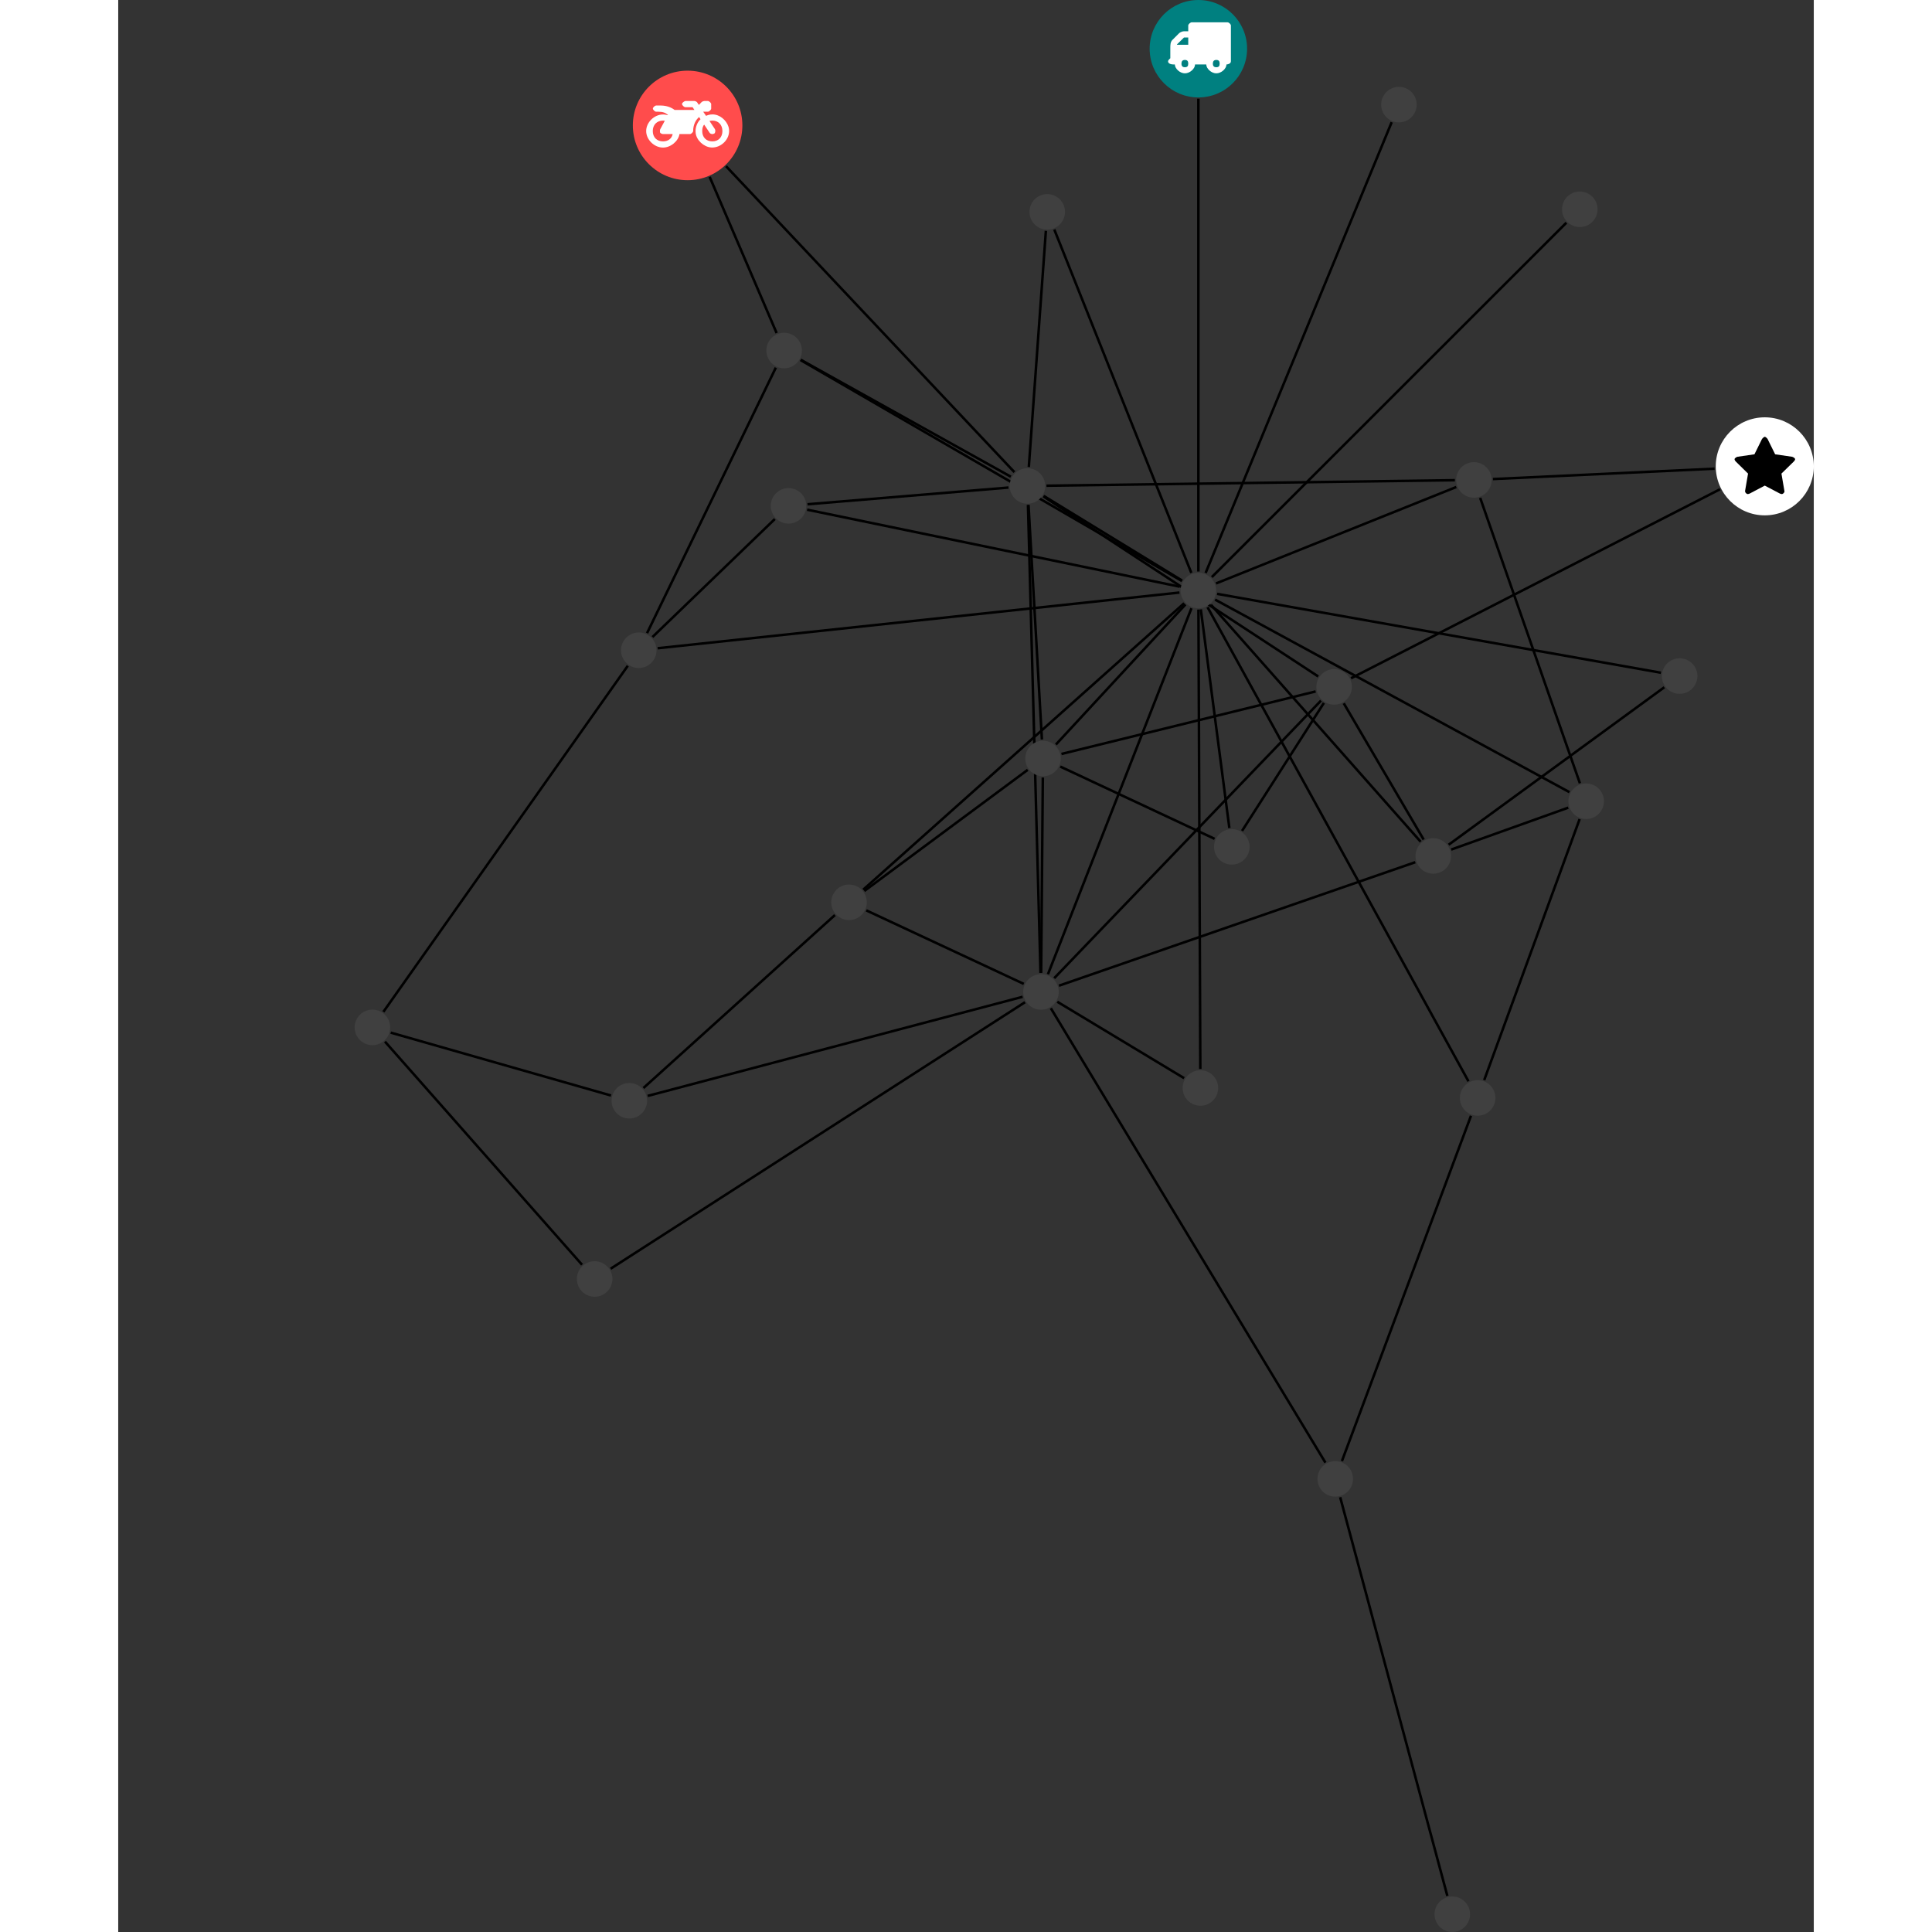 <?xml version="1.0" encoding="UTF-8"?>
<svg xmlns="http://www.w3.org/2000/svg" xmlns:xlink="http://www.w3.org/1999/xlink" width="306.488pt" height="306.488pt" viewBox="-37.507 0.000 268.981 306.488" version="1.1">
<rect x="-37.507" y="0.000" width="268.981" height="306.488" fill="#333333" stroke="none"/>
<defs>
<g>
<symbol overflow="visible" id="glyph0-0">
<path style="stroke:none;" d="M 1.422 -0.75 L 1.422 -7.922 L 3.562 -7.922 L 3.562 -0.891 L 1.422 -0.891 Z M 0.625 0 L 4.531 0 L 4.531 -8.812 L 0.438 -8.812 L 0.438 0 Z M 0.625 0 "/>
</symbol>
<symbol overflow="visible" id="glyph0-1">
<path style="stroke:none;" d="M 3.375 -0.844 C 3.375 -0.453 3.234 -0.266 2.844 -0.266 C 2.469 -0.266 2.297 -0.453 2.297 -0.844 C 2.297 -1.219 2.469 -1.422 2.844 -1.422 C 3.234 -1.422 3.375 -1.219 3.375 -0.844 Z M 1.594 -3.688 L 1.594 -3.859 C 1.594 -3.875 1.578 -3.875 1.594 -3.891 L 2.688 -4.969 C 2.703 -5 2.656 -4.984 2.688 -4.984 L 3.375 -4.984 L 3.375 -3.828 L 1.594 -3.828 Z M 8.359 -0.844 C 8.359 -0.453 8.219 -0.266 7.828 -0.266 C 7.453 -0.266 7.281 -0.453 7.281 -0.844 C 7.281 -1.219 7.453 -1.422 7.828 -1.422 C 8.219 -1.422 8.359 -1.219 8.359 -0.844 Z M 10.141 -6.891 C 10.141 -7.094 9.812 -7.391 9.609 -7.391 L 3.922 -7.391 C 3.719 -7.391 3.375 -7.094 3.375 -6.891 L 3.375 -5.969 L 2.672 -5.969 C 2.469 -5.969 2.078 -5.812 1.938 -5.672 L 0.844 -4.578 C 0.531 -4.266 0.531 -3.734 0.531 -3.328 L 0.531 -1.688 C 0.516 -1.688 0.172 -1.391 0.172 -1.203 C 0.172 -0.781 0.781 -0.703 1.062 -0.703 L 1.25 -0.703 C 1.25 -0.047 2.062 0.703 2.844 0.703 C 3.641 0.703 4.453 -0.047 4.453 -0.703 L 6.234 -0.703 C 6.234 -0.047 7.047 0.703 7.828 0.703 C 8.625 0.703 9.438 -0.047 9.438 -0.703 C 9.547 -0.703 10.141 -0.781 10.141 -1.203 Z M 10.141 -6.891 "/>
</symbol>
<symbol overflow="visible" id="glyph0-2">
<path style="stroke:none;" d="M 12.969 -2.906 C 12.844 -3.984 11.859 -5.016 10.781 -5.219 C 10.234 -5.328 9.703 -5.219 9.328 -5.031 L 8.875 -5.688 L 9.609 -5.688 C 9.812 -5.688 10.141 -5.984 10.141 -6.188 L 10.141 -6.891 C 10.141 -7.094 9.812 -7.391 9.609 -7.391 L 9.047 -7.391 C 8.969 -7.391 8.734 -7.312 8.656 -7.25 L 8.188 -6.766 L 7.891 -7.203 C 7.828 -7.281 7.594 -7.391 7.484 -7.391 L 6.078 -7.391 C 5.906 -7.391 5.547 -7.125 5.516 -6.953 C 5.484 -6.734 5.828 -6.406 6.047 -6.406 L 7.188 -6.406 L 7.484 -5.969 L 4.344 -5.969 C 4.141 -6.125 3.375 -6.672 2.141 -6.672 L 1.422 -6.672 C 1.219 -6.672 0.891 -6.375 0.891 -6.188 C 0.891 -5.984 1.219 -5.688 1.422 -5.688 L 1.781 -5.688 C 2.484 -5.688 2.906 -5.516 3.281 -5.188 L 3.25 -5.141 C 3.078 -5.188 2.797 -5.25 2.5 -5.25 C 1.109 -5.25 -0.172 -4 -0.172 -2.625 C -0.172 -1.25 1.109 0 2.5 0 C 3.75 0 4.953 -1.062 5.109 -2.141 L 6.766 -2.141 C 6.969 -2.141 7.281 -2.438 7.281 -2.625 C 7.281 -3.609 7.688 -4.391 8.219 -4.844 L 8.453 -4.5 C 7.969 -4.062 7.578 -3.203 7.672 -2.359 C 7.781 -1.172 8.969 -0.094 10.141 -0.016 C 11.703 0.094 13.156 -1.344 12.969 -2.906 Z M 2.5 -0.984 C 1.516 -0.984 0.875 -1.641 0.875 -2.625 C 0.875 -3.594 1.516 -4.281 2.5 -4.281 C 2.672 -4.281 2.844 -4.234 2.781 -4.25 L 2.047 -2.891 C 2 -2.781 2 -2.469 2.047 -2.359 C 2.125 -2.25 2.375 -2.141 2.5 -2.141 L 4.031 -2.141 C 3.891 -1.453 3.344 -0.984 2.5 -0.984 Z M 10.328 -0.984 C 9.344 -0.984 8.719 -1.641 8.719 -2.625 C 8.719 -3.109 8.859 -3.469 9.031 -3.641 L 9.906 -2.328 C 9.969 -2.219 10.203 -2.141 10.328 -2.141 C 10.391 -2.141 10.594 -2.188 10.641 -2.234 C 10.812 -2.344 10.844 -2.75 10.734 -2.922 L 9.875 -4.219 C 9.859 -4.219 10.094 -4.281 10.328 -4.281 C 11.297 -4.281 11.922 -3.594 11.922 -2.625 C 11.922 -1.641 11.297 -0.984 10.328 -0.984 Z M 10.328 -0.984 "/>
</symbol>
<symbol overflow="visible" id="glyph0-3">
<path style="stroke:none;" d="M 9.438 -5.078 C 9.438 -5.25 9.078 -5.453 8.938 -5.469 L 6.266 -5.859 L 5.078 -8.266 C 5.031 -8.375 4.75 -8.641 4.625 -8.641 C 4.5 -8.641 4.234 -8.375 4.172 -8.266 L 2.984 -5.859 L 0.312 -5.469 C 0.172 -5.453 -0.172 -5.25 -0.172 -5.078 C -0.172 -4.969 -0.062 -4.781 0.016 -4.719 L 1.969 -2.797 L 1.5 -0.062 C 1.5 -0.016 1.5 0.016 1.5 0.047 C 1.5 0.203 1.75 0.453 1.906 0.453 C 1.984 0.453 2.188 0.406 2.25 0.359 L 4.625 -0.891 L 7 0.359 C 7.062 0.406 7.266 0.453 7.344 0.453 C 7.5 0.453 7.75 0.203 7.75 0.047 C 7.75 0.016 7.75 -0.016 7.734 -0.062 L 7.266 -2.797 L 9.234 -4.719 C 9.297 -4.781 9.438 -4.969 9.438 -5.078 Z M 9.438 -5.078 "/>
</symbol>
</g>
<clipPath id="clip1">
  <path d="M 150 231 L 179 231 L 179 306.488 L 150 306.488 Z M 150 231 "/>
</clipPath>
<clipPath id="clip2">
  <path d="M 215 66 L 231.477 66 L 231.477 82 L 215 82 Z M 215 66 "/>
</clipPath>
<clipPath id="clip3">
  <path d="M 171 300 L 177 300 L 177 306.488 L 171 306.488 Z M 171 300 "/>
</clipPath>
</defs>
<g id="surface1">
<path style="fill:none;stroke-width:0.399;stroke-linecap:butt;stroke-linejoin:miter;stroke:rgb(0%,0%,0%);stroke-opacity:1;stroke-miterlimit:10;" d="M 0.002 -7.928 L 0.002 -82.936 " transform="matrix(1,0,0,-1,133.846,7.728)"/>
<path style="fill:none;stroke-width:0.399;stroke-linecap:butt;stroke-linejoin:miter;stroke:rgb(0%,0%,0%);stroke-opacity:1;stroke-miterlimit:10;" d="M -24.19 -28.893 L -26.897 -66.354 " transform="matrix(1,0,0,-1,133.846,7.728)"/>
<path style="fill:none;stroke-width:0.399;stroke-linecap:butt;stroke-linejoin:miter;stroke:rgb(0%,0%,0%);stroke-opacity:1;stroke-miterlimit:10;" d="M -22.854 -28.686 L -1.119 -83.151 " transform="matrix(1,0,0,-1,133.846,7.728)"/>
<path style="fill:none;stroke-width:0.399;stroke-linecap:butt;stroke-linejoin:miter;stroke:rgb(0%,0%,0%);stroke-opacity:1;stroke-miterlimit:10;" d="M -66.905 -45.104 L -77.526 -20.338 " transform="matrix(1,0,0,-1,133.846,7.728)"/>
<path style="fill:none;stroke-width:0.399;stroke-linecap:butt;stroke-linejoin:miter;stroke:rgb(0%,0%,0%);stroke-opacity:1;stroke-miterlimit:10;" d="M -67.03 -50.596 L -87.459 -92.71 " transform="matrix(1,0,0,-1,133.846,7.728)"/>
<path style="fill:none;stroke-width:0.399;stroke-linecap:butt;stroke-linejoin:miter;stroke:rgb(0%,0%,0%);stroke-opacity:1;stroke-miterlimit:10;" d="M -63.076 -49.346 L -29.752 -67.897 " transform="matrix(1,0,0,-1,133.846,7.728)"/>
<path style="fill:none;stroke-width:0.399;stroke-linecap:butt;stroke-linejoin:miter;stroke:rgb(0%,0%,0%);stroke-opacity:1;stroke-miterlimit:10;" d="M -63.104 -49.393 L -2.612 -84.44 " transform="matrix(1,0,0,-1,133.846,7.728)"/>
<path style="fill:none;stroke-width:0.399;stroke-linecap:butt;stroke-linejoin:miter;stroke:rgb(0%,0%,0%);stroke-opacity:1;stroke-miterlimit:10;" d="M -74.932 -18.635 L -29.186 -67.17 " transform="matrix(1,0,0,-1,133.846,7.728)"/>
<path style="fill:none;stroke-width:0.399;stroke-linecap:butt;stroke-linejoin:miter;stroke:rgb(0%,0%,0%);stroke-opacity:1;stroke-miterlimit:10;" d="M 58.377 -27.604 L 2.134 -83.819 " transform="matrix(1,0,0,-1,133.846,7.728)"/>
<path style="fill:none;stroke-width:0.399;stroke-linecap:butt;stroke-linejoin:miter;stroke:rgb(0%,0%,0%);stroke-opacity:1;stroke-miterlimit:10;" d="M -129.034 -157.514 L -97.772 -192.909 " transform="matrix(1,0,0,-1,133.846,7.728)"/>
<path style="fill:none;stroke-width:0.399;stroke-linecap:butt;stroke-linejoin:miter;stroke:rgb(0%,0%,0%);stroke-opacity:1;stroke-miterlimit:10;" d="M -128.127 -156.084 L -93.178 -166.065 " transform="matrix(1,0,0,-1,133.846,7.728)"/>
<path style="fill:none;stroke-width:0.399;stroke-linecap:butt;stroke-linejoin:miter;stroke:rgb(0%,0%,0%);stroke-opacity:1;stroke-miterlimit:10;" d="M -129.287 -152.788 L -90.518 -97.893 " transform="matrix(1,0,0,-1,133.846,7.728)"/>
<path style="fill:none;stroke-width:0.399;stroke-linecap:butt;stroke-linejoin:miter;stroke:rgb(0%,0%,0%);stroke-opacity:1;stroke-miterlimit:10;" d="M 30.666 -11.659 L 1.15 -83.163 " transform="matrix(1,0,0,-1,133.846,7.728)"/>
<path style="fill:none;stroke-width:0.399;stroke-linecap:butt;stroke-linejoin:miter;stroke:rgb(0%,0%,0%);stroke-opacity:1;stroke-miterlimit:10;" d="M 82.756 -69.885 L 24.22 -99.866 " transform="matrix(1,0,0,-1,133.846,7.728)"/>
<path style="fill:none;stroke-width:0.399;stroke-linecap:butt;stroke-linejoin:miter;stroke:rgb(0%,0%,0%);stroke-opacity:1;stroke-miterlimit:10;" d="M 81.888 -66.624 L 46.724 -68.268 " transform="matrix(1,0,0,-1,133.846,7.728)"/>
<path style="fill:none;stroke-width:0.399;stroke-linecap:butt;stroke-linejoin:miter;stroke:rgb(0%,0%,0%);stroke-opacity:1;stroke-miterlimit:10;" d="M 6.931 -124.077 L 19.912 -103.784 " transform="matrix(1,0,0,-1,133.846,7.728)"/>
<path style="fill:none;stroke-width:0.399;stroke-linecap:butt;stroke-linejoin:miter;stroke:rgb(0%,0%,0%);stroke-opacity:1;stroke-miterlimit:10;" d="M 2.572 -125.342 L -21.912 -113.877 " transform="matrix(1,0,0,-1,133.846,7.728)"/>
<path style="fill:none;stroke-width:0.399;stroke-linecap:butt;stroke-linejoin:miter;stroke:rgb(0%,0%,0%);stroke-opacity:1;stroke-miterlimit:10;" d="M 4.916 -123.627 L 0.388 -88.944 " transform="matrix(1,0,0,-1,133.846,7.728)"/>
<path style="fill:none;stroke-width:0.399;stroke-linecap:butt;stroke-linejoin:miter;stroke:rgb(0%,0%,0%);stroke-opacity:1;stroke-miterlimit:10;" d="M -93.237 -193.538 L -27.502 -151.26 " transform="matrix(1,0,0,-1,133.846,7.728)"/>
<path style="fill:none;stroke-width:0.399;stroke-linecap:butt;stroke-linejoin:miter;stroke:rgb(0%,0%,0%);stroke-opacity:1;stroke-miterlimit:10;" d="M 18.603 -101.96 L -21.717 -111.877 " transform="matrix(1,0,0,-1,133.846,7.728)"/>
<path style="fill:none;stroke-width:0.399;stroke-linecap:butt;stroke-linejoin:miter;stroke:rgb(0%,0%,0%);stroke-opacity:1;stroke-miterlimit:10;" d="M 23.064 -103.842 L 35.74 -125.46 " transform="matrix(1,0,0,-1,133.846,7.728)"/>
<path style="fill:none;stroke-width:0.399;stroke-linecap:butt;stroke-linejoin:miter;stroke:rgb(0%,0%,0%);stroke-opacity:1;stroke-miterlimit:10;" d="M 19.447 -103.417 L -22.873 -147.452 " transform="matrix(1,0,0,-1,133.846,7.728)"/>
<path style="fill:none;stroke-width:0.399;stroke-linecap:butt;stroke-linejoin:miter;stroke:rgb(0%,0%,0%);stroke-opacity:1;stroke-miterlimit:10;" d="M 19.013 -99.585 L -24.592 -71.018 " transform="matrix(1,0,0,-1,133.846,7.728)"/>
<g clip-path="url(#clip1)" clip-rule="nonzero">
<path style="fill:none;stroke-width:0.399;stroke-linecap:butt;stroke-linejoin:miter;stroke:rgb(0%,0%,0%);stroke-opacity:1;stroke-miterlimit:10;" d="M 22.498 -229.795 L 39.498 -293.03 " transform="matrix(1,0,0,-1,133.846,7.728)"/>
</g>
<path style="fill:none;stroke-width:0.399;stroke-linecap:butt;stroke-linejoin:miter;stroke:rgb(0%,0%,0%);stroke-opacity:1;stroke-miterlimit:10;" d="M 22.771 -224.053 L 43.248 -169.276 " transform="matrix(1,0,0,-1,133.846,7.728)"/>
<path style="fill:none;stroke-width:0.399;stroke-linecap:butt;stroke-linejoin:miter;stroke:rgb(0%,0%,0%);stroke-opacity:1;stroke-miterlimit:10;" d="M 20.154 -224.299 L -23.405 -152.213 " transform="matrix(1,0,0,-1,133.846,7.728)"/>
<path style="fill:none;stroke-width:0.399;stroke-linecap:butt;stroke-linejoin:miter;stroke:rgb(0%,0%,0%);stroke-opacity:1;stroke-miterlimit:10;" d="M -88.037 -164.874 L -57.658 -137.436 " transform="matrix(1,0,0,-1,133.846,7.728)"/>
<path style="fill:none;stroke-width:0.399;stroke-linecap:butt;stroke-linejoin:miter;stroke:rgb(0%,0%,0%);stroke-opacity:1;stroke-miterlimit:10;" d="M -87.358 -166.124 L -27.881 -150.401 " transform="matrix(1,0,0,-1,133.846,7.728)"/>
<path style="fill:none;stroke-width:0.399;stroke-linecap:butt;stroke-linejoin:miter;stroke:rgb(0%,0%,0%);stroke-opacity:1;stroke-miterlimit:10;" d="M -27.073 -114.397 L -52.994 -133.616 " transform="matrix(1,0,0,-1,133.846,7.728)"/>
<path style="fill:none;stroke-width:0.399;stroke-linecap:butt;stroke-linejoin:miter;stroke:rgb(0%,0%,0%);stroke-opacity:1;stroke-miterlimit:10;" d="M -24.674 -115.616 L -24.94 -146.612 " transform="matrix(1,0,0,-1,133.846,7.728)"/>
<path style="fill:none;stroke-width:0.399;stroke-linecap:butt;stroke-linejoin:miter;stroke:rgb(0%,0%,0%);stroke-opacity:1;stroke-miterlimit:10;" d="M -24.819 -109.585 L -26.944 -72.377 " transform="matrix(1,0,0,-1,133.846,7.728)"/>
<path style="fill:none;stroke-width:0.399;stroke-linecap:butt;stroke-linejoin:miter;stroke:rgb(0%,0%,0%);stroke-opacity:1;stroke-miterlimit:10;" d="M -22.6 -110.381 L -2.049 -88.167 " transform="matrix(1,0,0,-1,133.846,7.728)"/>
<path style="fill:none;stroke-width:0.399;stroke-linecap:butt;stroke-linejoin:miter;stroke:rgb(0%,0%,0%);stroke-opacity:1;stroke-miterlimit:10;" d="M -2.264 -163.311 L -22.381 -151.186 " transform="matrix(1,0,0,-1,133.846,7.728)"/>
<path style="fill:none;stroke-width:0.399;stroke-linecap:butt;stroke-linejoin:miter;stroke:rgb(0%,0%,0%);stroke-opacity:1;stroke-miterlimit:10;" d="M 0.31 -161.85 L 0.013 -88.971 " transform="matrix(1,0,0,-1,133.846,7.728)"/>
<path style="fill:none;stroke-width:0.399;stroke-linecap:butt;stroke-linejoin:miter;stroke:rgb(0%,0%,0%);stroke-opacity:1;stroke-miterlimit:10;" d="M 44.705 -71.256 L 60.525 -116.53 " transform="matrix(1,0,0,-1,133.846,7.728)"/>
<path style="fill:none;stroke-width:0.399;stroke-linecap:butt;stroke-linejoin:miter;stroke:rgb(0%,0%,0%);stroke-opacity:1;stroke-miterlimit:10;" d="M 40.693 -68.448 L -24.1 -69.323 " transform="matrix(1,0,0,-1,133.846,7.728)"/>
<path style="fill:none;stroke-width:0.399;stroke-linecap:butt;stroke-linejoin:miter;stroke:rgb(0%,0%,0%);stroke-opacity:1;stroke-miterlimit:10;" d="M 40.912 -69.53 L 2.802 -84.827 " transform="matrix(1,0,0,-1,133.846,7.728)"/>
<path style="fill:none;stroke-width:0.399;stroke-linecap:butt;stroke-linejoin:miter;stroke:rgb(0%,0%,0%);stroke-opacity:1;stroke-miterlimit:10;" d="M 73.912 -101.299 L 39.701 -126.28 " transform="matrix(1,0,0,-1,133.846,7.728)"/>
<path style="fill:none;stroke-width:0.399;stroke-linecap:butt;stroke-linejoin:miter;stroke:rgb(0%,0%,0%);stroke-opacity:1;stroke-miterlimit:10;" d="M 73.377 -98.995 L 2.97 -86.479 " transform="matrix(1,0,0,-1,133.846,7.728)"/>
<path style="fill:none;stroke-width:0.399;stroke-linecap:butt;stroke-linejoin:miter;stroke:rgb(0%,0%,0%);stroke-opacity:1;stroke-miterlimit:10;" d="M -67.19 -74.612 L -86.604 -93.331 " transform="matrix(1,0,0,-1,133.846,7.728)"/>
<path style="fill:none;stroke-width:0.399;stroke-linecap:butt;stroke-linejoin:miter;stroke:rgb(0%,0%,0%);stroke-opacity:1;stroke-miterlimit:10;" d="M -62.01 -72.268 L -30.123 -69.616 " transform="matrix(1,0,0,-1,133.846,7.728)"/>
<path style="fill:none;stroke-width:0.399;stroke-linecap:butt;stroke-linejoin:miter;stroke:rgb(0%,0%,0%);stroke-opacity:1;stroke-miterlimit:10;" d="M -62.061 -73.127 L -2.955 -85.342 " transform="matrix(1,0,0,-1,133.846,7.728)"/>
<path style="fill:none;stroke-width:0.399;stroke-linecap:butt;stroke-linejoin:miter;stroke:rgb(0%,0%,0%);stroke-opacity:1;stroke-miterlimit:10;" d="M -52.686 -136.69 L -27.698 -148.354 " transform="matrix(1,0,0,-1,133.846,7.728)"/>
<path style="fill:none;stroke-width:0.399;stroke-linecap:butt;stroke-linejoin:miter;stroke:rgb(0%,0%,0%);stroke-opacity:1;stroke-miterlimit:10;" d="M -53.166 -133.405 L -2.252 -87.963 " transform="matrix(1,0,0,-1,133.846,7.728)"/>
<path style="fill:none;stroke-width:0.399;stroke-linecap:butt;stroke-linejoin:miter;stroke:rgb(0%,0%,0%);stroke-opacity:1;stroke-miterlimit:10;" d="M 60.482 -122.213 L 45.342 -163.616 " transform="matrix(1,0,0,-1,133.846,7.728)"/>
<path style="fill:none;stroke-width:0.399;stroke-linecap:butt;stroke-linejoin:miter;stroke:rgb(0%,0%,0%);stroke-opacity:1;stroke-miterlimit:10;" d="M 58.677 -120.397 L 40.107 -127.045 " transform="matrix(1,0,0,-1,133.846,7.728)"/>
<path style="fill:none;stroke-width:0.399;stroke-linecap:butt;stroke-linejoin:miter;stroke:rgb(0%,0%,0%);stroke-opacity:1;stroke-miterlimit:10;" d="M 58.869 -117.94 L 2.65 -87.393 " transform="matrix(1,0,0,-1,133.846,7.728)"/>
<path style="fill:none;stroke-width:0.399;stroke-linecap:butt;stroke-linejoin:miter;stroke:rgb(0%,0%,0%);stroke-opacity:1;stroke-miterlimit:10;" d="M 42.849 -163.807 L 1.455 -88.596 " transform="matrix(1,0,0,-1,133.846,7.728)"/>
<path style="fill:none;stroke-width:0.399;stroke-linecap:butt;stroke-linejoin:miter;stroke:rgb(0%,0%,0%);stroke-opacity:1;stroke-miterlimit:10;" d="M -85.776 -95.108 L -3.002 -86.272 " transform="matrix(1,0,0,-1,133.846,7.728)"/>
<path style="fill:none;stroke-width:0.399;stroke-linecap:butt;stroke-linejoin:miter;stroke:rgb(0%,0%,0%);stroke-opacity:1;stroke-miterlimit:10;" d="M 34.412 -129.049 L -22.112 -148.639 " transform="matrix(1,0,0,-1,133.846,7.728)"/>
<path style="fill:none;stroke-width:0.399;stroke-linecap:butt;stroke-linejoin:miter;stroke:rgb(0%,0%,0%);stroke-opacity:1;stroke-miterlimit:10;" d="M 35.263 -125.803 L 2.002 -88.213 " transform="matrix(1,0,0,-1,133.846,7.728)"/>
<path style="fill:none;stroke-width:0.399;stroke-linecap:butt;stroke-linejoin:miter;stroke:rgb(0%,0%,0%);stroke-opacity:1;stroke-miterlimit:10;" d="M -25.045 -146.612 L -27.034 -72.381 " transform="matrix(1,0,0,-1,133.846,7.728)"/>
<path style="fill:none;stroke-width:0.399;stroke-linecap:butt;stroke-linejoin:miter;stroke:rgb(0%,0%,0%);stroke-opacity:1;stroke-miterlimit:10;" d="M -23.862 -146.819 L -1.1 -88.764 " transform="matrix(1,0,0,-1,133.846,7.728)"/>
<path style="fill:none;stroke-width:0.399;stroke-linecap:butt;stroke-linejoin:miter;stroke:rgb(0%,0%,0%);stroke-opacity:1;stroke-miterlimit:10;" d="M -24.541 -70.94 L -2.573 -84.377 " transform="matrix(1,0,0,-1,133.846,7.728)"/>
<path style=" stroke:none;fill-rule:nonzero;fill:rgb(0%,50%,50%);fill-opacity:1;" d="M 141.574 7.727 C 141.574 3.461 138.113 0 133.848 0 C 129.578 0 126.117 3.461 126.117 7.727 C 126.117 11.996 129.578 15.457 133.848 15.457 C 138.113 15.457 141.574 11.996 141.574 7.727 Z M 141.574 7.727 "/>
<g style="fill:rgb(100%,100%,100%);fill-opacity:1;">
  <use xlink:href="#glyph0-1" x="128.865" y="10.931"/>
</g>
<path style=" stroke:none;fill-rule:nonzero;fill:rgb(25%,25%,25%);fill-opacity:1;" d="M 112.691 33.613 C 112.691 32.055 111.43 30.793 109.871 30.793 C 108.316 30.793 107.055 32.055 107.055 33.613 C 107.055 35.168 108.316 36.43 109.871 36.43 C 111.43 36.43 112.691 35.168 112.691 33.613 Z M 112.691 33.613 "/>
<path style=" stroke:none;fill-rule:nonzero;fill:rgb(25%,25%,25%);fill-opacity:1;" d="M 70.949 55.605 C 70.949 54.051 69.688 52.789 68.133 52.789 C 66.578 52.789 65.316 54.051 65.316 55.605 C 65.316 57.164 66.578 58.426 68.133 58.426 C 69.688 58.426 70.949 57.164 70.949 55.605 Z M 70.949 55.605 "/>
<path style=" stroke:none;fill-rule:nonzero;fill:rgb(100%,29.999%,29.999%);fill-opacity:1;" d="M 61.508 19.898 C 61.508 15.102 57.617 11.211 52.82 11.211 C 48.023 11.211 44.133 15.102 44.133 19.898 C 44.133 24.695 48.023 28.586 52.82 28.586 C 57.617 28.586 61.508 24.695 61.508 19.898 Z M 61.508 19.898 "/>
<g style="fill:rgb(100%,100%,100%);fill-opacity:1;">
  <use xlink:href="#glyph0-2" x="46.419" y="23.411"/>
</g>
<path style=" stroke:none;fill-rule:nonzero;fill:rgb(25%,25%,25%);fill-opacity:1;" d="M 197.172 33.199 C 197.172 31.645 195.91 30.383 194.355 30.383 C 192.797 30.383 191.535 31.645 191.535 33.199 C 191.535 34.758 192.797 36.02 194.355 36.02 C 195.91 36.02 197.172 34.758 197.172 33.199 Z M 197.172 33.199 "/>
<path style=" stroke:none;fill-rule:nonzero;fill:rgb(25%,25%,25%);fill-opacity:1;" d="M 5.637 162.98 C 5.637 161.426 4.375 160.164 2.816 160.164 C 1.262 160.164 0 161.426 0 162.98 C 0 164.539 1.262 165.801 2.816 165.801 C 4.375 165.801 5.637 164.539 5.637 162.98 Z M 5.637 162.98 "/>
<path style=" stroke:none;fill-rule:nonzero;fill:rgb(25%,25%,25%);fill-opacity:1;" d="M 168.48 16.598 C 168.48 15.039 167.219 13.777 165.664 13.777 C 164.105 13.777 162.844 15.039 162.844 16.598 C 162.844 18.152 164.105 19.414 165.664 19.414 C 167.219 19.414 168.48 18.152 168.48 16.598 Z M 168.48 16.598 "/>
<g clip-path="url(#clip2)" clip-rule="nonzero">
<path style=" stroke:none;fill-rule:nonzero;fill:rgb(100%,100%,100%);fill-opacity:1;" d="M 231.473 73.977 C 231.473 69.684 227.992 66.203 223.699 66.203 C 219.406 66.203 215.922 69.684 215.922 73.977 C 215.922 78.27 219.406 81.754 223.699 81.754 C 227.992 81.754 231.473 78.27 231.473 73.977 Z M 231.473 73.977 "/>
</g>
<g style="fill:rgb(0%,0%,0%);fill-opacity:1;">
  <use xlink:href="#glyph0-3" x="219.077" y="77.927"/>
</g>
<path style=" stroke:none;fill-rule:nonzero;fill:rgb(25%,25%,25%);fill-opacity:1;" d="M 141.969 134.348 C 141.969 132.789 140.707 131.527 139.152 131.527 C 137.594 131.527 136.332 132.789 136.332 134.348 C 136.332 135.902 137.594 137.164 139.152 137.164 C 140.707 137.164 141.969 135.902 141.969 134.348 Z M 141.969 134.348 "/>
<path style=" stroke:none;fill-rule:nonzero;fill:rgb(25%,25%,25%);fill-opacity:1;" d="M 40.891 202.895 C 40.891 201.34 39.629 200.078 38.074 200.078 C 36.516 200.078 35.254 201.34 35.254 202.895 C 35.254 204.453 36.516 205.715 38.074 205.715 C 39.629 205.715 40.891 204.453 40.891 202.895 Z M 40.891 202.895 "/>
<path style=" stroke:none;fill-rule:nonzero;fill:rgb(25%,25%,25%);fill-opacity:1;" d="M 158.199 108.969 C 158.199 107.41 156.938 106.148 155.383 106.148 C 153.824 106.148 152.562 107.41 152.562 108.969 C 152.562 110.523 153.824 111.785 155.383 111.785 C 156.938 111.785 158.199 110.523 158.199 108.969 Z M 158.199 108.969 "/>
<path style=" stroke:none;fill-rule:nonzero;fill:rgb(25%,25%,25%);fill-opacity:1;" d="M 158.379 234.605 C 158.379 233.051 157.117 231.789 155.559 231.789 C 154.004 231.789 152.742 233.051 152.742 234.605 C 152.742 236.164 154.004 237.426 155.559 237.426 C 157.117 237.426 158.379 236.164 158.379 234.605 Z M 158.379 234.605 "/>
<path style=" stroke:none;fill-rule:nonzero;fill:rgb(25%,25%,25%);fill-opacity:1;" d="M 46.391 174.621 C 46.391 173.066 45.129 171.805 43.57 171.805 C 42.016 171.805 40.754 173.066 40.754 174.621 C 40.754 176.176 42.016 177.438 43.57 177.438 C 45.129 177.438 46.391 176.176 46.391 174.621 Z M 46.391 174.621 "/>
<path style=" stroke:none;fill-rule:nonzero;fill:rgb(25%,25%,25%);fill-opacity:1;" d="M 112.016 120.324 C 112.016 118.77 110.754 117.508 109.199 117.508 C 107.645 117.508 106.383 118.77 106.383 120.324 C 106.383 121.883 107.645 123.145 109.199 123.145 C 110.754 123.145 112.016 121.883 112.016 120.324 Z M 112.016 120.324 "/>
<path style=" stroke:none;fill-rule:nonzero;fill:rgb(25%,25%,25%);fill-opacity:1;" d="M 136.984 172.594 C 136.984 171.039 135.723 169.777 134.168 169.777 C 132.613 169.777 131.352 171.039 131.352 172.594 C 131.352 174.152 132.613 175.414 134.168 175.414 C 135.723 175.414 136.984 174.152 136.984 172.594 Z M 136.984 172.594 "/>
<g clip-path="url(#clip3)" clip-rule="nonzero">
<path style=" stroke:none;fill-rule:nonzero;fill:rgb(25%,25%,25%);fill-opacity:1;" d="M 176.945 303.672 C 176.945 302.113 175.684 300.852 174.129 300.852 C 172.57 300.852 171.309 302.113 171.309 303.672 C 171.309 305.227 172.57 306.488 174.129 306.488 C 175.684 306.488 176.945 305.227 176.945 303.672 Z M 176.945 303.672 "/>
</g>
<path style=" stroke:none;fill-rule:nonzero;fill:rgb(25%,25%,25%);fill-opacity:1;" d="M 180.375 76.137 C 180.375 74.578 179.113 73.316 177.559 73.316 C 176 73.316 174.738 74.578 174.738 76.137 C 174.738 77.691 176 78.953 177.559 78.953 C 179.113 78.953 180.375 77.691 180.375 76.137 Z M 180.375 76.137 "/>
<path style=" stroke:none;fill-rule:nonzero;fill:rgb(25%,25%,25%);fill-opacity:1;" d="M 213.012 107.246 C 213.012 105.691 211.75 104.43 210.195 104.43 C 208.637 104.43 207.375 105.691 207.375 107.246 C 207.375 108.805 208.637 110.066 210.195 110.066 C 211.75 110.066 213.012 108.805 213.012 107.246 Z M 213.012 107.246 "/>
<path style=" stroke:none;fill-rule:nonzero;fill:rgb(25%,25%,25%);fill-opacity:1;" d="M 71.648 80.246 C 71.648 78.691 70.387 77.43 68.832 77.43 C 67.273 77.43 66.012 78.691 66.012 80.246 C 66.012 81.801 67.273 83.062 68.832 83.062 C 70.387 83.062 71.648 81.801 71.648 80.246 Z M 71.648 80.246 "/>
<path style=" stroke:none;fill-rule:nonzero;fill:rgb(25%,25%,25%);fill-opacity:1;" d="M 81.246 143.141 C 81.246 141.582 79.984 140.32 78.43 140.32 C 76.871 140.32 75.609 141.582 75.609 143.141 C 75.609 144.695 76.871 145.957 78.43 145.957 C 79.984 145.957 81.246 144.695 81.246 143.141 Z M 81.246 143.141 "/>
<path style=" stroke:none;fill-rule:nonzero;fill:rgb(25%,25%,25%);fill-opacity:1;" d="M 198.184 127.105 C 198.184 125.551 196.922 124.289 195.363 124.289 C 193.809 124.289 192.547 125.551 192.547 127.105 C 192.547 128.664 193.809 129.926 195.363 129.926 C 196.922 129.926 198.184 128.664 198.184 127.105 Z M 198.184 127.105 "/>
<path style=" stroke:none;fill-rule:nonzero;fill:rgb(25%,25%,25%);fill-opacity:1;" d="M 180.969 174.176 C 180.969 172.617 179.707 171.355 178.152 171.355 C 176.594 171.355 175.332 172.617 175.332 174.176 C 175.332 175.73 176.594 176.992 178.152 176.992 C 179.707 176.992 180.969 175.73 180.969 174.176 Z M 180.969 174.176 "/>
<path style=" stroke:none;fill-rule:nonzero;fill:rgb(25%,25%,25%);fill-opacity:1;" d="M 47.891 103.152 C 47.891 101.598 46.629 100.336 45.07 100.336 C 43.516 100.336 42.254 101.598 42.254 103.152 C 42.254 104.711 43.516 105.973 45.07 105.973 C 46.629 105.973 47.891 104.711 47.891 103.152 Z M 47.891 103.152 "/>
<path style=" stroke:none;fill-rule:nonzero;fill:rgb(25%,25%,25%);fill-opacity:1;" d="M 173.93 135.789 C 173.93 134.23 172.668 132.969 171.109 132.969 C 169.555 132.969 168.293 134.23 168.293 135.789 C 168.293 137.344 169.555 138.605 171.109 138.605 C 172.668 138.605 173.93 137.344 173.93 135.789 Z M 173.93 135.789 "/>
<path style=" stroke:none;fill-rule:nonzero;fill:rgb(25%,25%,25%);fill-opacity:1;" d="M 111.699 157.355 C 111.699 155.801 110.438 154.539 108.883 154.539 C 107.324 154.539 106.062 155.801 106.062 157.355 C 106.062 158.914 107.324 160.176 108.883 160.176 C 110.438 160.176 111.699 158.914 111.699 157.355 Z M 111.699 157.355 "/>
<path style=" stroke:none;fill-rule:nonzero;fill:rgb(25%,25%,25%);fill-opacity:1;" d="M 109.551 77.094 C 109.551 75.535 108.289 74.273 106.73 74.273 C 105.176 74.273 103.914 75.535 103.914 77.094 C 103.914 78.648 105.176 79.91 106.73 79.91 C 108.289 79.91 109.551 78.648 109.551 77.094 Z M 109.551 77.094 "/>
<path style=" stroke:none;fill-rule:nonzero;fill:rgb(25%,25%,25%);fill-opacity:1;" d="M 136.664 93.68 C 136.664 92.125 135.402 90.863 133.848 90.863 C 132.289 90.863 131.027 92.125 131.027 93.68 C 131.027 95.238 132.289 96.5 133.848 96.5 C 135.402 96.5 136.664 95.238 136.664 93.68 Z M 136.664 93.68 "/>
</g>
</svg>
